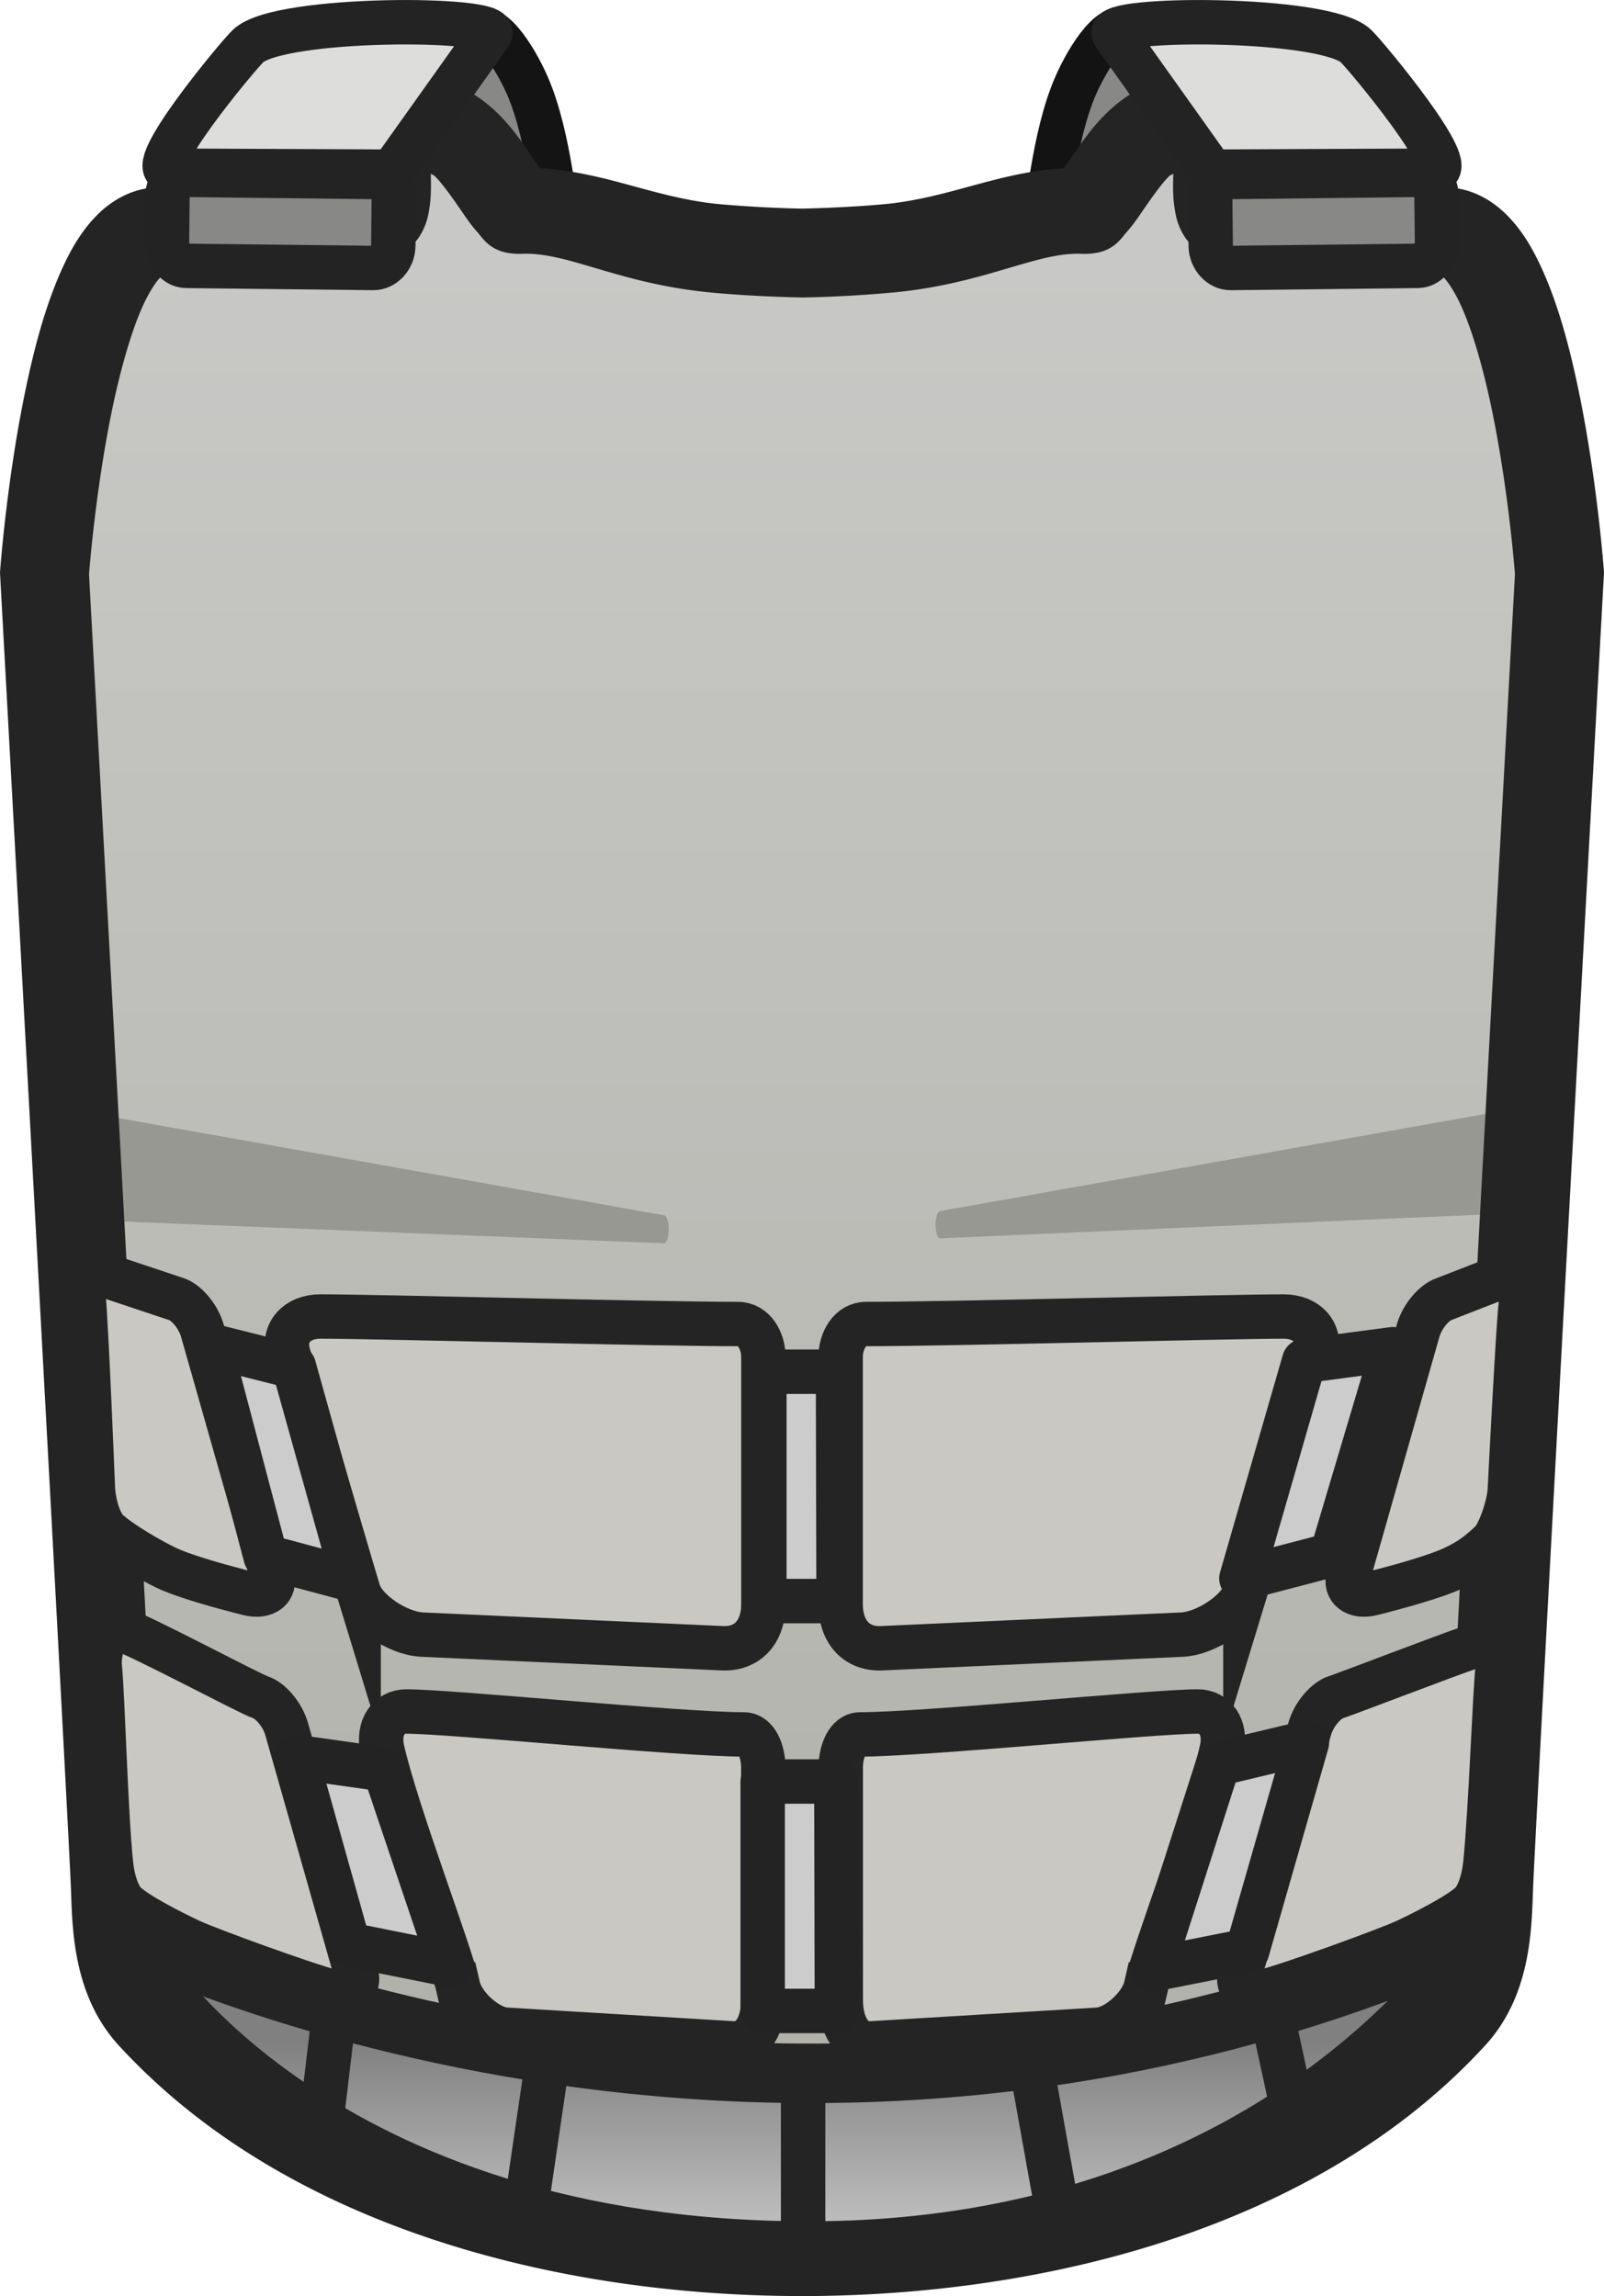 <svg xmlns="http://www.w3.org/2000/svg" xmlns:xlink="http://www.w3.org/1999/xlink" xml:space="preserve" width="44.704" height="64"><defs><linearGradient id="b"><stop offset="0" style="stop-color:silver;stop-opacity:1"/><stop offset="1" style="stop-color:gray;stop-opacity:1"/></linearGradient><linearGradient id="a" x1="238.336" x2="238.336" y1="51.743" y2="306.847" gradientTransform="matrix(.238 0 0 .238 -24.616 -9.426)" gradientUnits="userSpaceOnUse"><stop offset="0" stop-color="#c8c8c6"/><stop offset="1" stop-color="#afafa8"/></linearGradient><linearGradient xlink:href="#a" id="c" x1="-43.291" x2="-43.292" y1="6.764" y2="63.461" gradientTransform="matrix(.982 0 0 .983 64.884 .408)" gradientUnits="userSpaceOnUse"/><linearGradient xlink:href="#b" id="d" x1="31.938" x2="31.938" y1="62.531" y2="57.219" gradientTransform="matrix(.99 0 0 .99 -9.338 .255)" gradientUnits="userSpaceOnUse"/></defs><g fill="#888887" stroke="#4f4f4f" stroke-width="1.069" style="stroke-width:1.26;stroke-dasharray:none"><path d="M23.121 4.555s2.149.94 2.023.552c-.196-.603-.322-2.768-.966-4.25-.338-.78-1.107-2.024-1.529-1.448l-1.808 2.467Z" data-paper-data="{&quot;index&quot;:null}" style="mix-blend-mode:normal;fill-rule:nonzero;stroke:#141414;stroke-width:1.26;stroke-linecap:butt;stroke-linejoin:miter;stroke-miterlimit:10;stroke-dasharray:none;stroke-dashoffset:0;stroke-opacity:1" transform="matrix(.982 0 0 .983 -9.042 1.551)"/><path d="M40.79 4.555s-2.15.94-2.023.552c.196-.603.321-2.768.966-4.25.338-.78 1.107-2.024 1.529-1.448l1.808 2.467z" data-paper-data="{&quot;index&quot;:null}" style="mix-blend-mode:normal;fill-rule:nonzero;stroke:#131313;stroke-width:1.26;stroke-linecap:butt;stroke-linejoin:miter;stroke-miterlimit:10;stroke-dasharray:none;stroke-dashoffset:0;stroke-opacity:1" transform="matrix(.982 0 0 .983 -9.042 1.551)"/></g><path d="M11.107 3.226c-.708.04.046 2.79-.666 2.84-2.01.138-4.036.296-6.058.397-2.447.122-3.143 9.505-3.143 9.505s1.744 31.797 1.965 36.418c.052 1.086.134 2.827 1.019 3.792 4.347 4.737 11.7 6.584 18.128 6.584s13.781-1.847 18.128-6.584c.885-.965.967-2.706 1.019-3.792.221-4.621 1.965-36.418 1.965-36.418s-.696-9.383-3.143-9.505c-2.022-.101-4.048-.26-6.058-.397-.712-.05.044-2.8-.664-2.84-.324-.019-1.18.13-1.869.788-.691.662-1.214 1.836-1.537 1.823-1.725-.066-3.102.85-5.359 1.079-.499.05-1.4.114-2.481.138a34 34 0 0 1-2.483-.138c-2.257-.228-3.634-1.145-5.36-1.079-.322.013-.845-1.16-1.536-1.823-.688-.659-1.543-.807-1.867-.788" style="fill:url(#c);stroke-width:.99;stroke-miterlimit:10"/><g style="stroke-width:1.008"><path fill="#989893" d="m11.853 28.063 19.69 1.178a.16.16 92.133 0 1-.011.319l-19.489-.287Z" style="mix-blend-mode:normal;fill-rule:nonzero;stroke:none;stroke-width:1.512;stroke-linecap:square;stroke-linejoin:bevel;stroke-miterlimit:10;stroke-dasharray:none;stroke-dashoffset:0;stroke-opacity:1" transform="matrix(-.798 0 0 2.377 51.36 -35.746)"/></g><g style="stroke-width:1.008"><path fill="#989893" d="m11.853 28.063 19.69 1.178a.164.164 92.098 0 1-.011.328l-19.47-.263Z" style="mix-blend-mode:normal;fill-rule:nonzero;stroke:none;stroke-width:1.512;stroke-linecap:square;stroke-linejoin:bevel;stroke-miterlimit:10;stroke-dasharray:none;stroke-dashoffset:0;stroke-opacity:1" transform="matrix(.798 0 0 2.377 -6.66 -35.63)"/></g><path d="M11.037 1.99c-.494.029-.995.404-1.188.72a1.9 1.9 0 0 0-.269.785c-.066.44-.048.818-.042 1.167.001.102-.004.13-.004.222-1.743.123-3.487.256-5.213.342-.698.035-1.28.411-1.675.83-.396.42-.673.903-.913 1.43-.48 1.052-.802 2.3-1.052 3.53-.5 2.46-.675 4.86-.675 4.86l-.006.08.004.079s1.746 31.828 1.965 36.41c.052 1.085-.019 3.087 1.342 4.57C8.02 62.147 15.686 64 22.352 64s14.332-1.853 19.04-6.985c1.362-1.483 1.291-3.485 1.343-4.57.22-4.582 1.965-36.41 1.965-36.41l.004-.08-.006-.079s-.175-2.4-.675-4.86c-.25-1.23-.572-2.478-1.052-3.53-.24-.527-.517-1.01-.913-1.43s-.977-.795-1.675-.83c-1.726-.086-3.47-.22-5.213-.342 0-.092-.005-.119-.004-.22.006-.35.026-.728-.04-1.169a1.9 1.9 0 0 0-.27-.783c-.192-.316-.693-.693-1.187-.722-.412-.023-.788.04-1.27.205a4.15 4.15 0 0 0-1.525.925c-.497.476-.824.998-1.071 1.358-.075.108-.107.148-.155.213-1.821.103-3.167.815-4.938.994-.45.045-1.327.106-2.358.13a34 34 0 0 1-2.358-.13c-1.77-.18-3.117-.891-4.938-.994-.048-.065-.08-.105-.155-.213-.247-.36-.574-.882-1.071-1.358a4.15 4.15 0 0 0-1.522-.925c-.482-.165-.859-.228-1.271-.205M32.7 4.84c-.006.294-.02.593.035.953.034.221.075.47.267.783.192.315.684.69 1.176.724 2.002.137 4.036.298 6.081.4-.087-.004-.113-.061-.002.056.111.118.291.388.46.759.339.741.65 1.863.88 2.994.455 2.234.621 4.443.625 4.497-.01.184-1.737 31.674-1.959 36.32-.052 1.088-.286 2.569-.694 3.014-3.985 4.343-11.025 6.184-17.217 6.184S9.12 59.684 5.135 55.34c-.408-.445-.642-1.926-.694-3.013-.222-4.647-1.95-36.137-1.96-36.321.005-.054.171-2.263.625-4.497.23-1.13.542-2.253.88-2.994.17-.371.35-.641.46-.759.112-.117.086-.06-.001-.056 2.045-.102 4.079-.263 6.081-.4.492-.034.982-.41 1.174-.724s.235-.562.269-.783c.055-.36.042-.657.037-.952.037.03.077.035.112.068.194.186.475.582.743.971.133.195.261.385.445.592.183.207.411.634 1.253.602 1.263-.049 2.649.817 5.186 1.073.543.055 1.466.12 2.58.145h.056a35 35 0 0 0 2.578-.145c2.537-.256 3.923-1.122 5.186-1.073.842.032 1.07-.395 1.253-.602.184-.207.311-.397.445-.592.268-.39.549-.785.743-.97.036-.035.077-.04.114-.07" style="fill:#242424;stroke-width:.99;stroke-miterlimit:10;fill-opacity:1"/><g stroke="#4f4f4f" stroke-width="1.069" style="stroke-width:1.512;stroke-dasharray:none"><g style="stroke-width:1.512;stroke-dasharray:none"><path fill="#dddddb" d="M43.6 3.29 40.82-.612c-.341-.478 5.996-.512 6.87.343.333.326 2.99 3.528 2.225 3.531z" data-paper-data="{&quot;index&quot;:null}" style="mix-blend-mode:normal;fill-rule:nonzero;stroke:#232323;stroke-width:1.26;stroke-linecap:butt;stroke-linejoin:miter;stroke-miterlimit:10;stroke-dasharray:none;stroke-dashoffset:0;stroke-opacity:1" transform="matrix(.982 0 0 .983 -9.037 1.551)"/><path fill="#bbbbb9" d="m49.44 5.961-5.311.06c-.284.003-.56-.272-.565-.631l-.016-1.449c-.003-.221.304-.498.616-.501l5.239-.06c.348-.004.565.268.57.617.004.447.01 1.015.014 1.282.003.282-.204.678-.547.682z" data-paper-data="{&quot;index&quot;:null}" style="mix-blend-mode:normal;fill:#888887;fill-opacity:1;fill-rule:nonzero;stroke:#232323;stroke-width:1.26;stroke-linecap:butt;stroke-linejoin:miter;stroke-miterlimit:10;stroke-dasharray:none;stroke-dashoffset:0;stroke-opacity:1" transform="matrix(.982 0 0 .983 -9.037 1.551)"/></g><g style="stroke-width:1.512;stroke-dasharray:none"><path fill="#dddddb" d="M43.6 3.29 40.82-.612c-.341-.478 5.996-.512 6.87.343.333.326 2.99 3.528 2.225 3.531z" data-paper-data="{&quot;index&quot;:null}" style="mix-blend-mode:normal;fill-rule:nonzero;stroke:#232323;stroke-width:1.26;stroke-linecap:butt;stroke-linejoin:miter;stroke-miterlimit:10;stroke-dasharray:none;stroke-dashoffset:0;stroke-opacity:1" transform="matrix(-.982 0 0 .983 53.741 1.551)"/><path fill="#bbbbb9" d="m49.44 5.961-5.311.06c-.284.003-.56-.272-.565-.631l-.016-1.449c-.003-.221.304-.498.616-.501l5.239-.06c.348-.004.565.268.57.617.004.447.01 1.015.014 1.282.003.282-.204.678-.547.682z" data-paper-data="{&quot;index&quot;:null}" style="mix-blend-mode:normal;fill:#888887;fill-opacity:1;fill-rule:nonzero;stroke:#232323;stroke-width:1.26;stroke-linecap:butt;stroke-linejoin:miter;stroke-miterlimit:10;stroke-dasharray:none;stroke-dashoffset:0;stroke-opacity:1" transform="matrix(-.982 0 0 .983 53.741 1.551)"/></g></g><g fill="#c9c8c3" stroke="#4f4f4f" stroke-width="1.069" style="stroke-width:1.25;stroke-dasharray:none;stroke:#242424;stroke-opacity:1"><g style="stroke-width:1.25;stroke-dasharray:none;stroke:#242424;stroke-opacity:1"><path d="M19.386 43.185c-.317-1.036-1.412-4.829-1.97-6.656-.202-.659.266-1.09.885-1.09 1.667 0 9.362.211 11.762.211.453 0 .718.467.718.932v6.958c0 .776-.447 1.27-1.152 1.239l-8.452-.384c-.693-.032-1.623-.661-1.791-1.21zM11.638 34.838c-.04-.388.17-.705.523-.588l2.108.703c.24.08.595.447.721.893l1.96 6.89c.103.362-.173.626-.677.499-.743-.188-1.768-.47-2.288-.714-.465-.22-1.322-.72-1.673-1.05-.196-.187-.355-.63-.404-1.116 0 0-.186-4.686-.27-5.517z" style="mix-blend-mode:normal;fill-rule:nonzero;stroke:#242424;stroke-width:1.25;stroke-linecap:butt;stroke-linejoin:miter;stroke-miterlimit:10;stroke-dasharray:none;stroke-dashoffset:0;stroke-opacity:1" transform="matrix(.99 0 0 .99 -9.197 1.612)"/></g><g style="stroke-width:1.25;stroke-dasharray:none;stroke:#242424;stroke-opacity:1"><path d="M19.386 43.185c-.317-1.036-1.412-4.829-1.97-6.656-.202-.659.266-1.09.885-1.09 1.667 0 9.362.211 11.762.211.453 0 .718.467.718.932v6.958c0 .776-.447 1.27-1.152 1.239l-8.452-.384c-.693-.032-1.623-.661-1.791-1.21zM11.638 35.134c-.04-.388-.208-1.107.138-.972l2.03.791c.24.08.594.447.721.893l1.96 6.89c.103.362-.173.626-.677.499-.743-.188-1.768-.47-2.288-.714-.465-.22-.712-.41-1.062-.742-.197-.186-.466-.916-.515-1.402 0 0-.223-4.412-.307-5.243z" style="mix-blend-mode:normal;fill-rule:nonzero;stroke:#242424;stroke-width:1.25;stroke-linecap:butt;stroke-linejoin:miter;stroke-miterlimit:10;stroke-dasharray:none;stroke-dashoffset:0;stroke-opacity:1" transform="matrix(-.99 0 0 .99 53.902 1.612)"/></g></g><path d="M3.367 53.798s18.017 9.016 38.047-.044c0 0-5.323 8.991-18.878 8.991S3.676 54.96 3.367 53.798" style="fill:url(#d);stroke:#242424;stroke-width:1.658;stroke-linecap:round;stroke-linejoin:round;stroke-miterlimit:29;stroke-dasharray:none;stroke-opacity:1"/><g fill="#c9c8c3" stroke="#4f4f4f" stroke-width="1.069" style="stroke-width:1.25;stroke-dasharray:none;stroke:#242424;stroke-opacity:1"><g style="stroke-width:1.25;stroke-dasharray:none;stroke:#242424;stroke-opacity:1"><path d="M22.33 54.486c-.238-1.035-1.71-4.833-2.13-6.66-.152-.66.2-1.09.668-1.09 1.256 0 7.704.646 9.514.646.342 0 .54.467.54.932v6.528c0 .776-.336 1.27-.867 1.238l-6.374-.384c-.522-.031-1.224-.66-1.35-1.21Z" data-paper-data="{&quot;index&quot;:null}" style="mix-blend-mode:normal;fill-rule:nonzero;stroke:#242424;stroke-width:1.25;stroke-linecap:butt;stroke-linejoin:miter;stroke-miterlimit:10;stroke-dasharray:none;stroke-dashoffset:0;stroke-opacity:1" transform="matrix(.99 0 0 .99 -9.34 1.437)"/><path d="M12.558 51.026c-.152-1.503-.23-4.718-.315-5.548-.04-.389.171-1.205.523-1.088.682.228 3.655 1.83 4.017 1.952.24.08.595.446.722.892l1.96 6.89c.103.363-.173.626-.678.499-.743-.188-3.49-1.187-4.01-1.431-.464-.22-1.465-.72-1.815-1.05-.197-.187-.355-.63-.404-1.116z" style="mix-blend-mode:normal;fill-rule:nonzero;stroke:#242424;stroke-width:1.25;stroke-linecap:butt;stroke-linejoin:miter;stroke-miterlimit:10;stroke-dasharray:none;stroke-dashoffset:0;stroke-opacity:1" transform="matrix(.99 0 0 .99 -9.34 1.437)"/></g><g style="stroke-width:1.25;stroke-dasharray:none;stroke:#242424;stroke-opacity:1"><path d="M22.33 54.486c-.238-1.035-1.71-4.833-2.13-6.66-.152-.66.2-1.09.668-1.09 1.256 0 7.704.646 9.514.646.342 0 .54.467.54.932v6.528c0 .776-.336 1.27-.867 1.238l-6.374-.384c-.522-.031-1.224-.66-1.35-1.21Z" data-paper-data="{&quot;index&quot;:null}" style="mix-blend-mode:normal;fill-rule:nonzero;stroke:#242424;stroke-width:1.25;stroke-linecap:butt;stroke-linejoin:miter;stroke-miterlimit:10;stroke-dasharray:none;stroke-dashoffset:0;stroke-opacity:1" transform="matrix(-.99 0 0 .99 54.045 1.437)"/><path d="M12.776 51.026c-.152-1.503-.261-4.686-.345-5.517-.04-.388.39-.705.741-.588.683.228 3.468 1.3 3.83 1.42.24.08.595.447.721.893l1.96 6.89c.103.363-.173.626-.677.499-.743-.188-3.49-1.187-4.01-1.431-.465-.22-1.465-.72-1.815-1.05-.197-.187-.356-.63-.405-1.116z" style="mix-blend-mode:normal;fill-rule:nonzero;stroke:#242424;stroke-width:1.25;stroke-linecap:butt;stroke-linejoin:miter;stroke-miterlimit:10;stroke-dasharray:none;stroke-dashoffset:0;stroke-opacity:1" transform="matrix(-.99 0 0 .99 54.045 1.437)"/></g></g><path d="m5.849 37.5 2.341.591 1.663 5.953-2.45-.657z" style="fill:#ccc;stroke:#242424;stroke-width:1.238;stroke-linecap:round;stroke-linejoin:round;stroke-miterlimit:29;stroke-dasharray:none;stroke-opacity:1"/><path d="m8.245 48.971 2.473.35 1.838 5.45-2.844-.57z" style="fill:#ccc;stroke:#232323;stroke-width:1.238;stroke-linecap:round;stroke-linejoin:round;stroke-miterlimit:29;stroke-dasharray:none;stroke-opacity:1"/><path d="m38.821 37.607-2.473.328-1.75 6.062 2.516-.657z" style="fill:#ccc;stroke:#242424;stroke-width:1.238;stroke-linecap:round;stroke-linejoin:round;stroke-miterlimit:29;stroke-dasharray:none;stroke-opacity:1"/><path d="m36.424 48.574-2.472.591-1.839 5.733 2.648-.525z" style="fill:#ccc;stroke:#232323;stroke-width:1.238;stroke-linecap:round;stroke-linejoin:round;stroke-miterlimit:29;stroke-dasharray:none;stroke-opacity:1"/><path d="M21.303 38.235h2.053l.015 6.393h-2.068z" style="fill:#ccc;stroke:#242424;stroke-width:1.238;stroke-linecap:round;stroke-linejoin:round;stroke-miterlimit:29;stroke-dasharray:none;stroke-opacity:1"/><path d="M21.256 49.658h2.054l.014 6.394h-2.068Z" style="fill:#ccc;stroke:#232323;stroke-width:1.238;stroke-linecap:round;stroke-linejoin:round;stroke-miterlimit:29;stroke-dasharray:none;stroke-opacity:1"/><path d="m9.323 56.046-.402 3.374M15.234 57.625l-.65 4.425M28.758 57.656l.805 4.487M35.381 55.83l.712 3.28M22.383 57.81v4.89" style="fill:#a6a6a6;fill-opacity:1;stroke:#242424;stroke-width:1.238;stroke-linecap:round;stroke-linejoin:round;stroke-miterlimit:29;stroke-dasharray:none;stroke-opacity:1"/></svg>